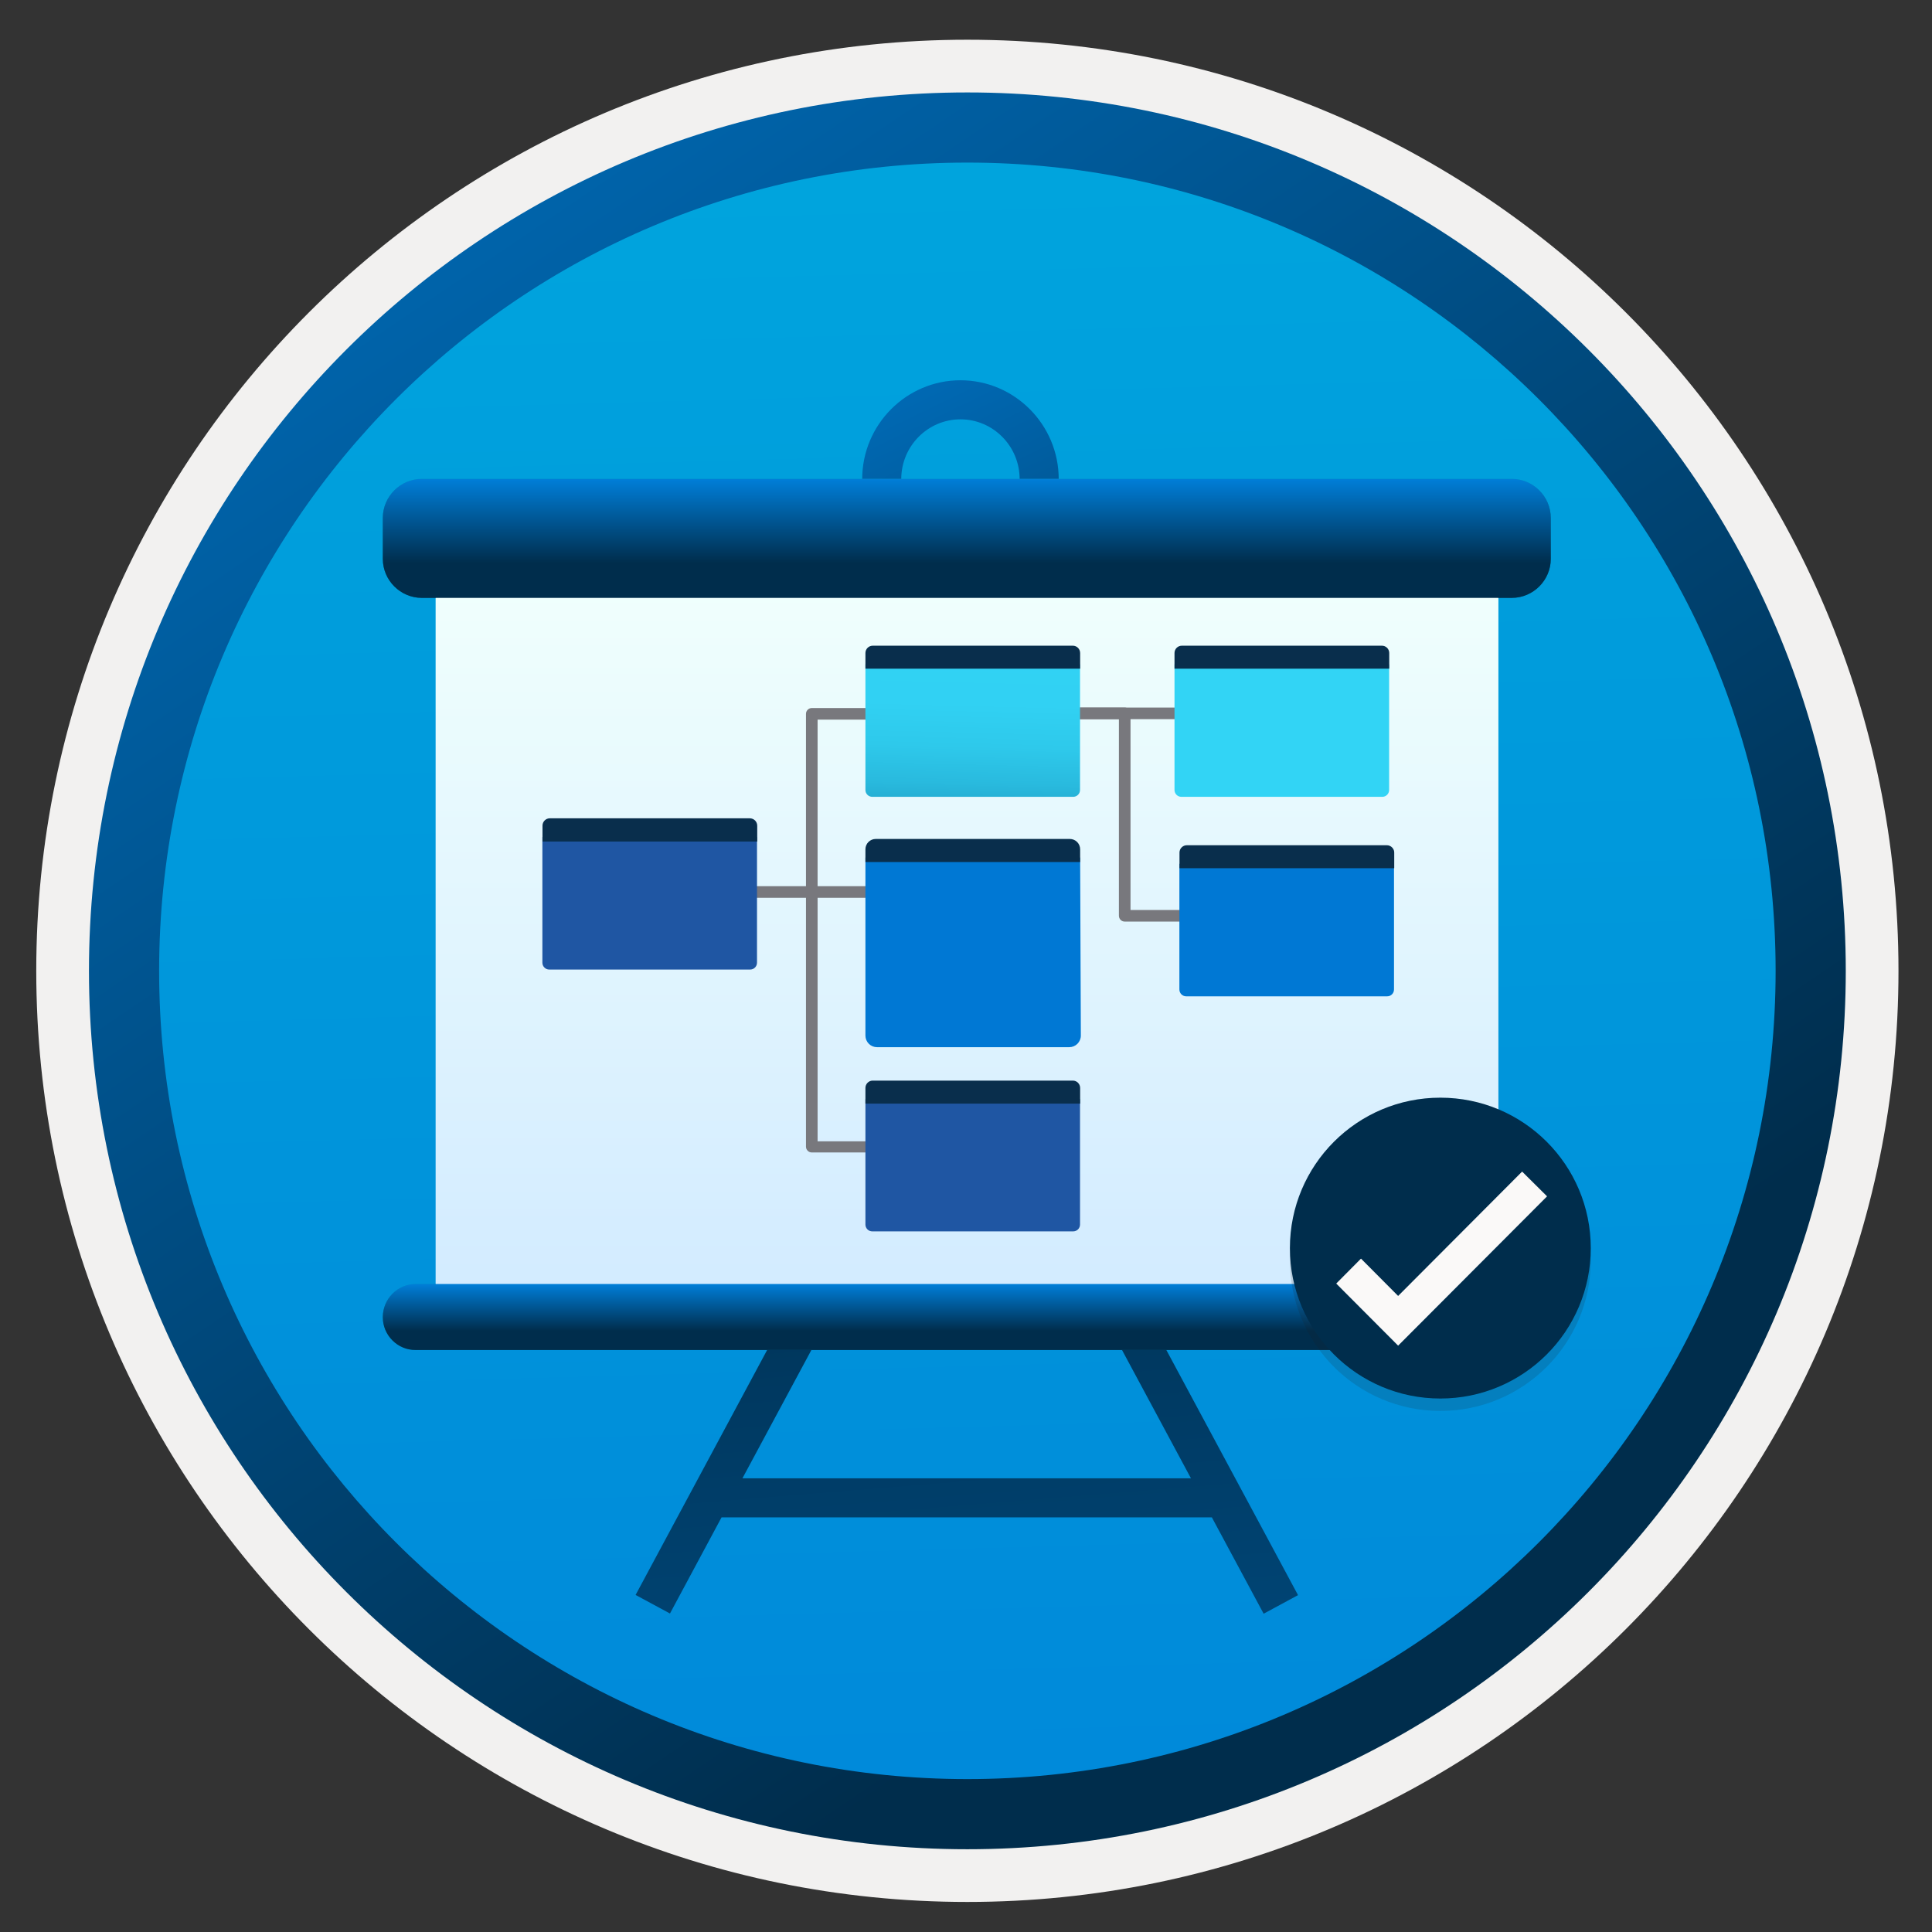 <svg width="103" height="103" viewBox="0 0 103 103" fill="none" xmlns="http://www.w3.org/2000/svg">
<rect x="0" y="0" width="103" height="103" fill="#333333" stroke="none"/>
<path d="M51.204 30.813C48.319 30.813 45.966 28.449 45.966 25.543C45.966 22.638 48.319 20.273 51.204 20.273C54.089 20.273 56.443 22.638 56.443 25.543C56.443 28.449 54.089 30.813 51.204 30.813ZM51.204 22.356C49.465 22.356 48.048 23.783 48.048 25.543C48.048 27.303 49.465 28.73 51.204 28.73C52.943 28.73 54.36 27.303 54.36 25.543C54.36 23.783 52.943 22.356 51.204 22.356Z" fill="url(#paint0_linear_232_11860)"/>
<path d="M64.608 80.896H38.467L35.718 86.02L33.885 85.031L41.498 70.856L43.32 71.856L39.581 78.813H63.493L59.755 71.856L61.587 70.867L69.201 85.041L67.368 86.031L64.608 80.896Z" fill="url(#paint1_linear_232_11860)"/>
<path d="M79.876 31.177H23.23V69.253H79.876V31.177Z" fill="url(#paint2_linear_232_11860)"/>
<path d="M22.491 25.532H80.594C81.74 25.532 82.677 26.47 82.677 27.615V29.792C82.677 30.937 81.74 31.875 80.594 31.875H22.491C21.345 31.875 20.408 30.937 20.408 29.792V27.615C20.408 26.47 21.345 25.532 22.491 25.532Z" fill="url(#paint3_linear_232_11860)"/>
<path d="M22.168 68.451H80.907C81.875 68.451 82.667 69.243 82.667 70.211C82.667 71.18 81.875 71.971 80.907 71.971H22.168C21.2 71.982 20.408 71.19 20.408 70.222C20.408 69.243 21.2 68.451 22.168 68.451Z" fill="url(#paint4_linear_232_11860)"/>
<path d="M79.876 31.177H23.23V69.253H79.876V31.177Z" fill="url(#paint5_linear_232_11860)"/>
<path d="M22.491 25.532H80.594C81.74 25.532 82.677 26.47 82.677 27.615V29.792C82.677 30.937 81.74 31.875 80.594 31.875H22.491C21.345 31.875 20.408 30.937 20.408 29.792V27.615C20.408 26.47 21.345 25.532 22.491 25.532Z" fill="url(#paint6_linear_232_11860)"/>
<path d="M22.168 68.451H80.907C81.875 68.451 82.667 69.243 82.667 70.211C82.667 71.18 81.875 71.971 80.907 71.971H22.168C21.2 71.982 20.408 71.19 20.408 70.222C20.408 69.243 21.2 68.451 22.168 68.451Z" fill="url(#paint7_linear_232_11860)"/>
<path opacity="0.15" d="M76.788 75.22C81.218 75.22 84.808 71.63 84.808 67.2C84.808 62.77 81.218 59.18 76.788 59.18C72.358 59.18 68.768 62.77 68.768 67.2C68.768 71.63 72.358 75.22 76.788 75.22Z" fill="#1F1D20"/>
<path d="M76.788 74.559C81.218 74.559 84.808 70.969 84.808 66.54C84.808 62.109 81.218 58.52 76.788 58.52C72.358 58.52 68.768 62.109 68.768 66.54C68.768 70.969 72.358 74.559 76.788 74.559Z" fill="#002D4C"/>
<path d="M81.148 62.46L74.538 69.09L72.558 67.1L71.238 68.43L74.538 71.74L82.478 63.78L81.148 62.46Z" fill="#FAF9F8"/>
<path d="M48.143 61.441H43.279C43.197 61.441 43.118 61.408 43.06 61.35C43.002 61.292 42.969 61.214 42.969 61.132V38.056C42.969 37.974 43.002 37.896 43.06 37.838C43.118 37.78 43.197 37.747 43.279 37.747H48.143V38.366H43.588V60.847H48.143V61.441Z" fill="#78787D"/>
<path d="M66.638 49.132H59.962C59.88 49.132 59.801 49.1 59.743 49.042C59.685 48.984 59.652 48.905 59.652 48.823V38.34H53.279V37.722H59.962C60.044 37.722 60.122 37.754 60.18 37.812C60.238 37.87 60.271 37.949 60.271 38.031V48.514H66.638V49.132Z" fill="#78787D"/>
<path d="M66.391 37.722H55.537V38.34H66.391V37.722Z" fill="#78787D"/>
<path d="M48.13 47.245H37.35V47.864H48.13V47.245Z" fill="#78787D"/>
<path d="M57.585 35.414H46.138V42.116C46.138 42.213 46.176 42.305 46.245 42.374C46.313 42.442 46.406 42.481 46.503 42.481H57.214C57.311 42.481 57.404 42.442 57.472 42.374C57.541 42.305 57.579 42.213 57.579 42.116V35.414H57.585Z" fill="url(#paint8_linear_232_11860)"/>
<path d="M57.196 34.424H46.527C46.424 34.424 46.325 34.465 46.252 34.538C46.179 34.611 46.138 34.71 46.138 34.814V35.649H57.585V34.814C57.585 34.71 57.544 34.611 57.471 34.538C57.398 34.465 57.299 34.424 57.196 34.424V34.424Z" fill="#092E4C"/>
<path d="M40.364 44.622H28.916V51.324C28.916 51.421 28.955 51.514 29.023 51.582C29.092 51.651 29.184 51.689 29.281 51.689H39.993C40.09 51.689 40.183 51.651 40.251 51.582C40.319 51.514 40.358 51.421 40.358 51.324V44.622H40.364Z" fill="#1F56A3"/>
<path d="M39.974 43.626H29.312C29.209 43.626 29.11 43.667 29.037 43.74C28.964 43.813 28.922 43.912 28.922 44.016V44.864H40.37V44.028C40.371 43.976 40.361 43.923 40.342 43.875C40.322 43.826 40.293 43.782 40.257 43.744C40.22 43.707 40.176 43.677 40.127 43.657C40.079 43.636 40.027 43.626 39.974 43.626Z" fill="#092E4C"/>
<path d="M74.064 35.414H62.616V42.116C62.616 42.213 62.655 42.305 62.723 42.374C62.792 42.442 62.885 42.481 62.981 42.481H73.693C73.79 42.481 73.883 42.442 73.951 42.374C74.019 42.305 74.058 42.213 74.058 42.116V35.414H74.064Z" fill="url(#paint9_linear_232_11860)"/>
<path d="M73.674 34.424H63.006C62.903 34.424 62.803 34.465 62.73 34.538C62.657 34.611 62.616 34.71 62.616 34.814V35.649H74.064V34.814C74.064 34.762 74.054 34.712 74.034 34.665C74.015 34.617 73.986 34.574 73.95 34.538C73.914 34.502 73.871 34.473 73.824 34.453C73.776 34.434 73.725 34.424 73.674 34.424V34.424Z" fill="#092E4C"/>
<path d="M74.324 46.051H62.876V52.752C62.876 52.8 62.886 52.848 62.904 52.892C62.922 52.936 62.949 52.977 62.983 53.011C63.017 53.044 63.057 53.071 63.102 53.09C63.146 53.108 63.194 53.117 63.241 53.117H73.953C74.001 53.117 74.048 53.108 74.093 53.09C74.137 53.071 74.177 53.044 74.211 53.011C74.245 52.977 74.272 52.936 74.29 52.892C74.308 52.848 74.318 52.8 74.318 52.752V46.051H74.324Z" fill="#0078D4"/>
<path d="M73.934 45.062H63.272C63.169 45.062 63.07 45.103 62.997 45.176C62.923 45.249 62.882 45.348 62.882 45.452V46.287H74.33V45.482C74.334 45.428 74.326 45.374 74.308 45.323C74.289 45.272 74.26 45.226 74.223 45.186C74.186 45.147 74.141 45.115 74.092 45.094C74.042 45.072 73.988 45.061 73.934 45.062Z" fill="#092E4C"/>
<path d="M57.585 58.601H46.138V65.284C46.138 65.38 46.176 65.473 46.245 65.542C46.313 65.61 46.406 65.648 46.503 65.648H57.214C57.311 65.648 57.404 65.61 57.472 65.542C57.541 65.473 57.579 65.38 57.579 65.284V58.601H57.585Z" fill="#1F56A3"/>
<path d="M57.196 57.61H46.527C46.424 57.61 46.325 57.651 46.252 57.725C46.179 57.798 46.138 57.897 46.138 58V58.836H57.585V58C57.585 57.897 57.544 57.798 57.471 57.725C57.398 57.651 57.299 57.61 57.196 57.61V57.61Z" fill="#092E4C"/>
<path d="M57.585 45.717H46.138V55.209C46.138 55.374 46.203 55.531 46.319 55.647C46.435 55.763 46.592 55.828 46.756 55.828H57.004C57.168 55.828 57.325 55.763 57.441 55.647C57.557 55.531 57.623 55.374 57.623 55.209L57.585 45.717Z" fill="#0078D4"/>
<path d="M57.035 44.727H46.688C46.616 44.727 46.544 44.741 46.477 44.769C46.411 44.796 46.35 44.837 46.299 44.888C46.248 44.939 46.207 45 46.18 45.067C46.152 45.134 46.138 45.205 46.138 45.277V45.958H57.585V45.277C57.585 45.131 57.527 44.991 57.424 44.888C57.321 44.785 57.181 44.727 57.035 44.727Z" fill="#092E4C"/>
<path d="M51.573 98.568C25.723 98.568 4.763 77.618 4.763 51.758C4.763 25.898 25.723 4.948 51.573 4.948C77.423 4.948 98.383 25.908 98.383 51.758C98.383 77.608 77.423 98.568 51.573 98.568Z" fill="url(#paint10_linear_232_11860)"/>
<path fill-rule="evenodd" clip-rule="evenodd" d="M97.473 51.758C97.473 77.108 76.923 97.658 51.573 97.658C26.223 97.658 5.673 77.108 5.673 51.758C5.673 26.408 26.223 5.858 51.573 5.858C76.923 5.858 97.473 26.408 97.473 51.758ZM51.573 2.118C78.993 2.118 101.213 24.338 101.213 51.758C101.213 79.178 78.983 101.398 51.573 101.398C24.153 101.398 1.933 79.168 1.933 51.758C1.933 24.338 24.153 2.118 51.573 2.118Z" fill="#F2F1F0"/>
<path fill-rule="evenodd" clip-rule="evenodd" d="M94.663 51.758C94.663 75.558 75.373 94.848 51.573 94.848C27.773 94.848 8.483 75.558 8.483 51.758C8.483 27.958 27.773 8.668 51.573 8.668C75.373 8.668 94.663 27.958 94.663 51.758ZM51.573 4.928C77.433 4.928 98.403 25.898 98.403 51.758C98.403 77.618 77.433 98.588 51.573 98.588C25.713 98.588 4.743 77.618 4.743 51.758C4.743 25.898 25.703 4.928 51.573 4.928Z" fill="url(#paint11_linear_232_11860)"/>
<path d="M51.204 30.813C48.319 30.813 45.966 28.449 45.966 25.543C45.966 22.638 48.319 20.273 51.204 20.273C54.089 20.273 56.443 22.638 56.443 25.543C56.443 28.449 54.089 30.813 51.204 30.813ZM51.204 22.356C49.465 22.356 48.048 23.783 48.048 25.543C48.048 27.303 49.465 28.73 51.204 28.73C52.943 28.73 54.36 27.303 54.36 25.543C54.36 23.783 52.943 22.356 51.204 22.356Z" fill="url(#paint12_linear_232_11860)"/>
<path d="M64.608 80.896H38.467L35.718 86.02L33.885 85.031L41.498 70.856L43.32 71.856L39.581 78.813H63.493L59.755 71.856L61.587 70.867L69.201 85.041L67.368 86.031L64.608 80.896Z" fill="url(#paint13_linear_232_11860)"/>
<path d="M79.876 31.177H23.23V69.253H79.876V31.177Z" fill="url(#paint14_linear_232_11860)"/>
<path d="M22.491 25.532H80.594C81.74 25.532 82.677 26.47 82.677 27.615V29.792C82.677 30.937 81.74 31.875 80.594 31.875H22.491C21.345 31.875 20.408 30.937 20.408 29.792V27.615C20.408 26.47 21.345 25.532 22.491 25.532Z" fill="url(#paint15_linear_232_11860)"/>
<path d="M22.168 68.451H80.907C81.875 68.451 82.667 69.243 82.667 70.211C82.667 71.18 81.875 71.971 80.907 71.971H22.168C21.2 71.982 20.408 71.19 20.408 70.222C20.408 69.243 21.2 68.451 22.168 68.451Z" fill="url(#paint16_linear_232_11860)"/>
<path d="M79.876 31.177H23.23V69.253H79.876V31.177Z" fill="url(#paint17_linear_232_11860)"/>
<path d="M22.491 25.532H80.594C81.74 25.532 82.677 26.47 82.677 27.615V29.792C82.677 30.937 81.74 31.875 80.594 31.875H22.491C21.345 31.875 20.408 30.937 20.408 29.792V27.615C20.408 26.47 21.345 25.532 22.491 25.532Z" fill="url(#paint18_linear_232_11860)"/>
<path d="M22.168 68.451H80.907C81.875 68.451 82.667 69.243 82.667 70.211C82.667 71.18 81.875 71.971 80.907 71.971H22.168C21.2 71.982 20.408 71.19 20.408 70.222C20.408 69.243 21.2 68.451 22.168 68.451Z" fill="url(#paint19_linear_232_11860)"/>
<path opacity="0.15" d="M76.788 75.22C81.218 75.22 84.808 71.63 84.808 67.2C84.808 62.77 81.218 59.18 76.788 59.18C72.358 59.18 68.768 62.77 68.768 67.2C68.768 71.63 72.358 75.22 76.788 75.22Z" fill="#1F1D20"/>
<path d="M76.788 74.559C81.218 74.559 84.808 70.969 84.808 66.54C84.808 62.109 81.218 58.52 76.788 58.52C72.358 58.52 68.768 62.109 68.768 66.54C68.768 70.969 72.358 74.559 76.788 74.559Z" fill="#002D4C"/>
<path d="M81.148 62.46L74.538 69.09L72.558 67.1L71.238 68.43L74.538 71.74L82.478 63.78L81.148 62.46Z" fill="#FAF9F8"/>
<path d="M48.143 61.441H43.279C43.197 61.441 43.118 61.408 43.06 61.35C43.002 61.292 42.969 61.214 42.969 61.132V38.056C42.969 37.974 43.002 37.896 43.06 37.838C43.118 37.78 43.197 37.747 43.279 37.747H48.143V38.366H43.588V60.847H48.143V61.441Z" fill="#78787D"/>
<path d="M66.638 49.132H59.962C59.88 49.132 59.801 49.1 59.743 49.042C59.685 48.984 59.652 48.905 59.652 48.823V38.34H53.279V37.722H59.962C60.044 37.722 60.122 37.754 60.18 37.812C60.238 37.87 60.271 37.949 60.271 38.031V48.514H66.638V49.132Z" fill="#78787D"/>
<path d="M66.391 37.722H55.537V38.34H66.391V37.722Z" fill="#78787D"/>
<path d="M48.13 47.245H37.35V47.864H48.13V47.245Z" fill="#78787D"/>
<path d="M57.585 35.414H46.138V42.116C46.138 42.213 46.176 42.305 46.245 42.374C46.313 42.442 46.406 42.481 46.503 42.481H57.214C57.311 42.481 57.404 42.442 57.472 42.374C57.541 42.305 57.579 42.213 57.579 42.116V35.414H57.585Z" fill="url(#paint20_linear_232_11860)"/>
<path d="M57.196 34.424H46.527C46.424 34.424 46.325 34.465 46.252 34.538C46.179 34.611 46.138 34.71 46.138 34.814V35.649H57.585V34.814C57.585 34.71 57.544 34.611 57.471 34.538C57.398 34.465 57.299 34.424 57.196 34.424V34.424Z" fill="#092E4C"/>
<path d="M40.364 44.622H28.916V51.324C28.916 51.421 28.955 51.514 29.023 51.582C29.092 51.651 29.184 51.689 29.281 51.689H39.993C40.09 51.689 40.183 51.651 40.251 51.582C40.319 51.514 40.358 51.421 40.358 51.324V44.622H40.364Z" fill="#1F56A3"/>
<path d="M39.974 43.626H29.312C29.209 43.626 29.11 43.667 29.037 43.74C28.964 43.813 28.922 43.912 28.922 44.016V44.864H40.37V44.028C40.371 43.976 40.361 43.923 40.342 43.875C40.322 43.826 40.293 43.782 40.257 43.744C40.22 43.707 40.176 43.677 40.127 43.657C40.079 43.636 40.027 43.626 39.974 43.626Z" fill="#092E4C"/>
<path d="M74.064 35.414H62.616V42.116C62.616 42.213 62.655 42.305 62.723 42.374C62.792 42.442 62.885 42.481 62.981 42.481H73.693C73.79 42.481 73.883 42.442 73.951 42.374C74.019 42.305 74.058 42.213 74.058 42.116V35.414H74.064Z" fill="url(#paint21_linear_232_11860)"/>
<path d="M73.674 34.424H63.006C62.903 34.424 62.803 34.465 62.73 34.538C62.657 34.611 62.616 34.71 62.616 34.814V35.649H74.064V34.814C74.064 34.762 74.054 34.712 74.034 34.665C74.015 34.617 73.986 34.574 73.95 34.538C73.914 34.502 73.871 34.473 73.824 34.453C73.776 34.434 73.725 34.424 73.674 34.424V34.424Z" fill="#092E4C"/>
<path d="M74.324 46.051H62.876V52.752C62.876 52.8 62.886 52.848 62.904 52.892C62.922 52.936 62.949 52.977 62.983 53.011C63.017 53.044 63.057 53.071 63.102 53.09C63.146 53.108 63.194 53.117 63.241 53.117H73.953C74.001 53.117 74.048 53.108 74.093 53.09C74.137 53.071 74.177 53.044 74.211 53.011C74.245 52.977 74.272 52.936 74.29 52.892C74.308 52.848 74.318 52.8 74.318 52.752V46.051H74.324Z" fill="#0078D4"/>
<path d="M73.934 45.062H63.272C63.169 45.062 63.07 45.103 62.997 45.176C62.923 45.249 62.882 45.348 62.882 45.452V46.287H74.33V45.482C74.334 45.428 74.326 45.374 74.308 45.323C74.289 45.272 74.26 45.226 74.223 45.186C74.186 45.147 74.141 45.115 74.092 45.094C74.042 45.072 73.988 45.061 73.934 45.062Z" fill="#092E4C"/>
<path d="M57.585 58.601H46.138V65.284C46.138 65.38 46.176 65.473 46.245 65.542C46.313 65.61 46.406 65.648 46.503 65.648H57.214C57.311 65.648 57.404 65.61 57.472 65.542C57.541 65.473 57.579 65.38 57.579 65.284V58.601H57.585Z" fill="#1F56A3"/>
<path d="M57.196 57.61H46.527C46.424 57.61 46.325 57.651 46.252 57.725C46.179 57.798 46.138 57.897 46.138 58V58.836H57.585V58C57.585 57.897 57.544 57.798 57.471 57.725C57.398 57.651 57.299 57.61 57.196 57.61V57.61Z" fill="#092E4C"/>
<path d="M57.585 45.717H46.138V55.209C46.138 55.374 46.203 55.531 46.319 55.647C46.435 55.763 46.592 55.828 46.756 55.828H57.004C57.168 55.828 57.325 55.763 57.441 55.647C57.557 55.531 57.623 55.374 57.623 55.209L57.585 45.717Z" fill="#0078D4"/>
<path d="M57.035 44.727H46.688C46.616 44.727 46.544 44.741 46.477 44.769C46.411 44.796 46.35 44.837 46.299 44.888C46.248 44.939 46.207 45 46.18 45.067C46.152 45.134 46.138 45.205 46.138 45.277V45.958H57.585V45.277C57.585 45.131 57.527 44.991 57.424 44.888C57.321 44.785 57.181 44.727 57.035 44.727Z" fill="#092E4C"/>
<defs>
<linearGradient id="paint0_linear_232_11860" x1="43.666" y1="9.991" x2="71.712" y2="67.853" gradientUnits="userSpaceOnUse">
<stop stop-color="#007ED8"/>
<stop offset="0.707" stop-color="#002D4C"/>
</linearGradient>
<linearGradient id="paint1_linear_232_11860" x1="57.7" y1="160.611" x2="45.891" y2="15.659" gradientUnits="userSpaceOnUse">
<stop stop-color="#007ED8"/>
<stop offset="0.707" stop-color="#002D4C"/>
</linearGradient>
<linearGradient id="paint2_linear_232_11860" x1="51.553" y1="69.252" x2="51.553" y2="31.177" gradientUnits="userSpaceOnUse">
<stop stop-color="#D2EBFF"/>
<stop offset="1" stop-color="#F0FFFD"/>
</linearGradient>
<linearGradient id="paint3_linear_232_11860" x1="51.543" y1="25.546" x2="51.543" y2="31.881" gradientUnits="userSpaceOnUse">
<stop stop-color="#0099BE"/>
<stop offset="1" stop-color="#006E97"/>
</linearGradient>
<linearGradient id="paint4_linear_232_11860" x1="51.537" y1="68.46" x2="51.537" y2="71.981" gradientUnits="userSpaceOnUse">
<stop stop-color="#0099BE"/>
<stop offset="1" stop-color="#006E97"/>
</linearGradient>
<linearGradient id="paint5_linear_232_11860" x1="51.553" y1="69.252" x2="51.553" y2="31.177" gradientUnits="userSpaceOnUse">
<stop stop-color="#D2EBFF"/>
<stop offset="1" stop-color="#F0FFFD"/>
</linearGradient>
<linearGradient id="paint6_linear_232_11860" x1="51.543" y1="25.546" x2="51.543" y2="31.881" gradientUnits="userSpaceOnUse">
<stop stop-color="#007ED8"/>
<stop offset="0.707" stop-color="#002D4C"/>
</linearGradient>
<linearGradient id="paint7_linear_232_11860" x1="51.537" y1="68.46" x2="51.537" y2="71.981" gradientUnits="userSpaceOnUse">
<stop stop-color="#007ED8"/>
<stop offset="0.707" stop-color="#002D4C"/>
</linearGradient>
<linearGradient id="paint8_linear_232_11860" x1="52.053" y1="30.86" x2="51.701" y2="45.005" gradientUnits="userSpaceOnUse">
<stop stop-color="#32D4F5"/>
<stop offset="0.47" stop-color="#31D1F3"/>
<stop offset="0.63" stop-color="#2EC9EB"/>
<stop offset="0.77" stop-color="#29BADE"/>
<stop offset="0.89" stop-color="#22A5CB"/>
<stop offset="1" stop-color="#198AB3"/>
</linearGradient>
<linearGradient id="paint9_linear_232_11860" x1="55175.1" y1="40980.8" x2="55190" y2="41297" gradientUnits="userSpaceOnUse">
<stop stop-color="#32D4F5"/>
<stop offset="0.47" stop-color="#31D1F3"/>
<stop offset="0.63" stop-color="#2EC9EB"/>
<stop offset="0.77" stop-color="#29BADE"/>
<stop offset="0.89" stop-color="#22A5CB"/>
<stop offset="1" stop-color="#198AB3"/>
</linearGradient>
<linearGradient id="paint10_linear_232_11860" x1="49.799" y1="-13.031" x2="53.781" y2="132.739" gradientUnits="userSpaceOnUse">
<stop stop-color="#00ABDE"/>
<stop offset="1" stop-color="#007ED8"/>
</linearGradient>
<linearGradient id="paint11_linear_232_11860" x1="3.003" y1="-19.865" x2="98.531" y2="121.017" gradientUnits="userSpaceOnUse">
<stop stop-color="#007ED8"/>
<stop offset="0.707" stop-color="#002D4C"/>
</linearGradient>
<linearGradient id="paint12_linear_232_11860" x1="43.666" y1="9.991" x2="71.712" y2="67.853" gradientUnits="userSpaceOnUse">
<stop stop-color="#007ED8"/>
<stop offset="0.707" stop-color="#002D4C"/>
</linearGradient>
<linearGradient id="paint13_linear_232_11860" x1="57.7" y1="160.611" x2="45.891" y2="15.659" gradientUnits="userSpaceOnUse">
<stop stop-color="#007ED8"/>
<stop offset="0.707" stop-color="#002D4C"/>
</linearGradient>
<linearGradient id="paint14_linear_232_11860" x1="51.553" y1="69.252" x2="51.553" y2="31.177" gradientUnits="userSpaceOnUse">
<stop stop-color="#D2EBFF"/>
<stop offset="1" stop-color="#F0FFFD"/>
</linearGradient>
<linearGradient id="paint15_linear_232_11860" x1="51.543" y1="25.546" x2="51.543" y2="31.881" gradientUnits="userSpaceOnUse">
<stop stop-color="#0099BE"/>
<stop offset="1" stop-color="#006E97"/>
</linearGradient>
<linearGradient id="paint16_linear_232_11860" x1="51.537" y1="68.46" x2="51.537" y2="71.981" gradientUnits="userSpaceOnUse">
<stop stop-color="#0099BE"/>
<stop offset="1" stop-color="#006E97"/>
</linearGradient>
<linearGradient id="paint17_linear_232_11860" x1="51.553" y1="69.252" x2="51.553" y2="31.177" gradientUnits="userSpaceOnUse">
<stop stop-color="#D2EBFF"/>
<stop offset="1" stop-color="#F0FFFD"/>
</linearGradient>
<linearGradient id="paint18_linear_232_11860" x1="51.543" y1="25.546" x2="51.543" y2="31.881" gradientUnits="userSpaceOnUse">
<stop stop-color="#007ED8"/>
<stop offset="0.707" stop-color="#002D4C"/>
</linearGradient>
<linearGradient id="paint19_linear_232_11860" x1="51.537" y1="68.46" x2="51.537" y2="71.981" gradientUnits="userSpaceOnUse">
<stop stop-color="#007ED8"/>
<stop offset="0.707" stop-color="#002D4C"/>
</linearGradient>
<linearGradient id="paint20_linear_232_11860" x1="52.053" y1="30.86" x2="51.701" y2="45.005" gradientUnits="userSpaceOnUse">
<stop stop-color="#32D4F5"/>
<stop offset="0.47" stop-color="#31D1F3"/>
<stop offset="0.63" stop-color="#2EC9EB"/>
<stop offset="0.77" stop-color="#29BADE"/>
<stop offset="0.89" stop-color="#22A5CB"/>
<stop offset="1" stop-color="#198AB3"/>
</linearGradient>
<linearGradient id="paint21_linear_232_11860" x1="55175.1" y1="40980.8" x2="55190" y2="41297" gradientUnits="userSpaceOnUse">
<stop stop-color="#32D4F5"/>
<stop offset="0.47" stop-color="#31D1F3"/>
<stop offset="0.63" stop-color="#2EC9EB"/>
<stop offset="0.77" stop-color="#29BADE"/>
<stop offset="0.89" stop-color="#22A5CB"/>
<stop offset="1" stop-color="#198AB3"/>
</linearGradient>
</defs>
</svg>
